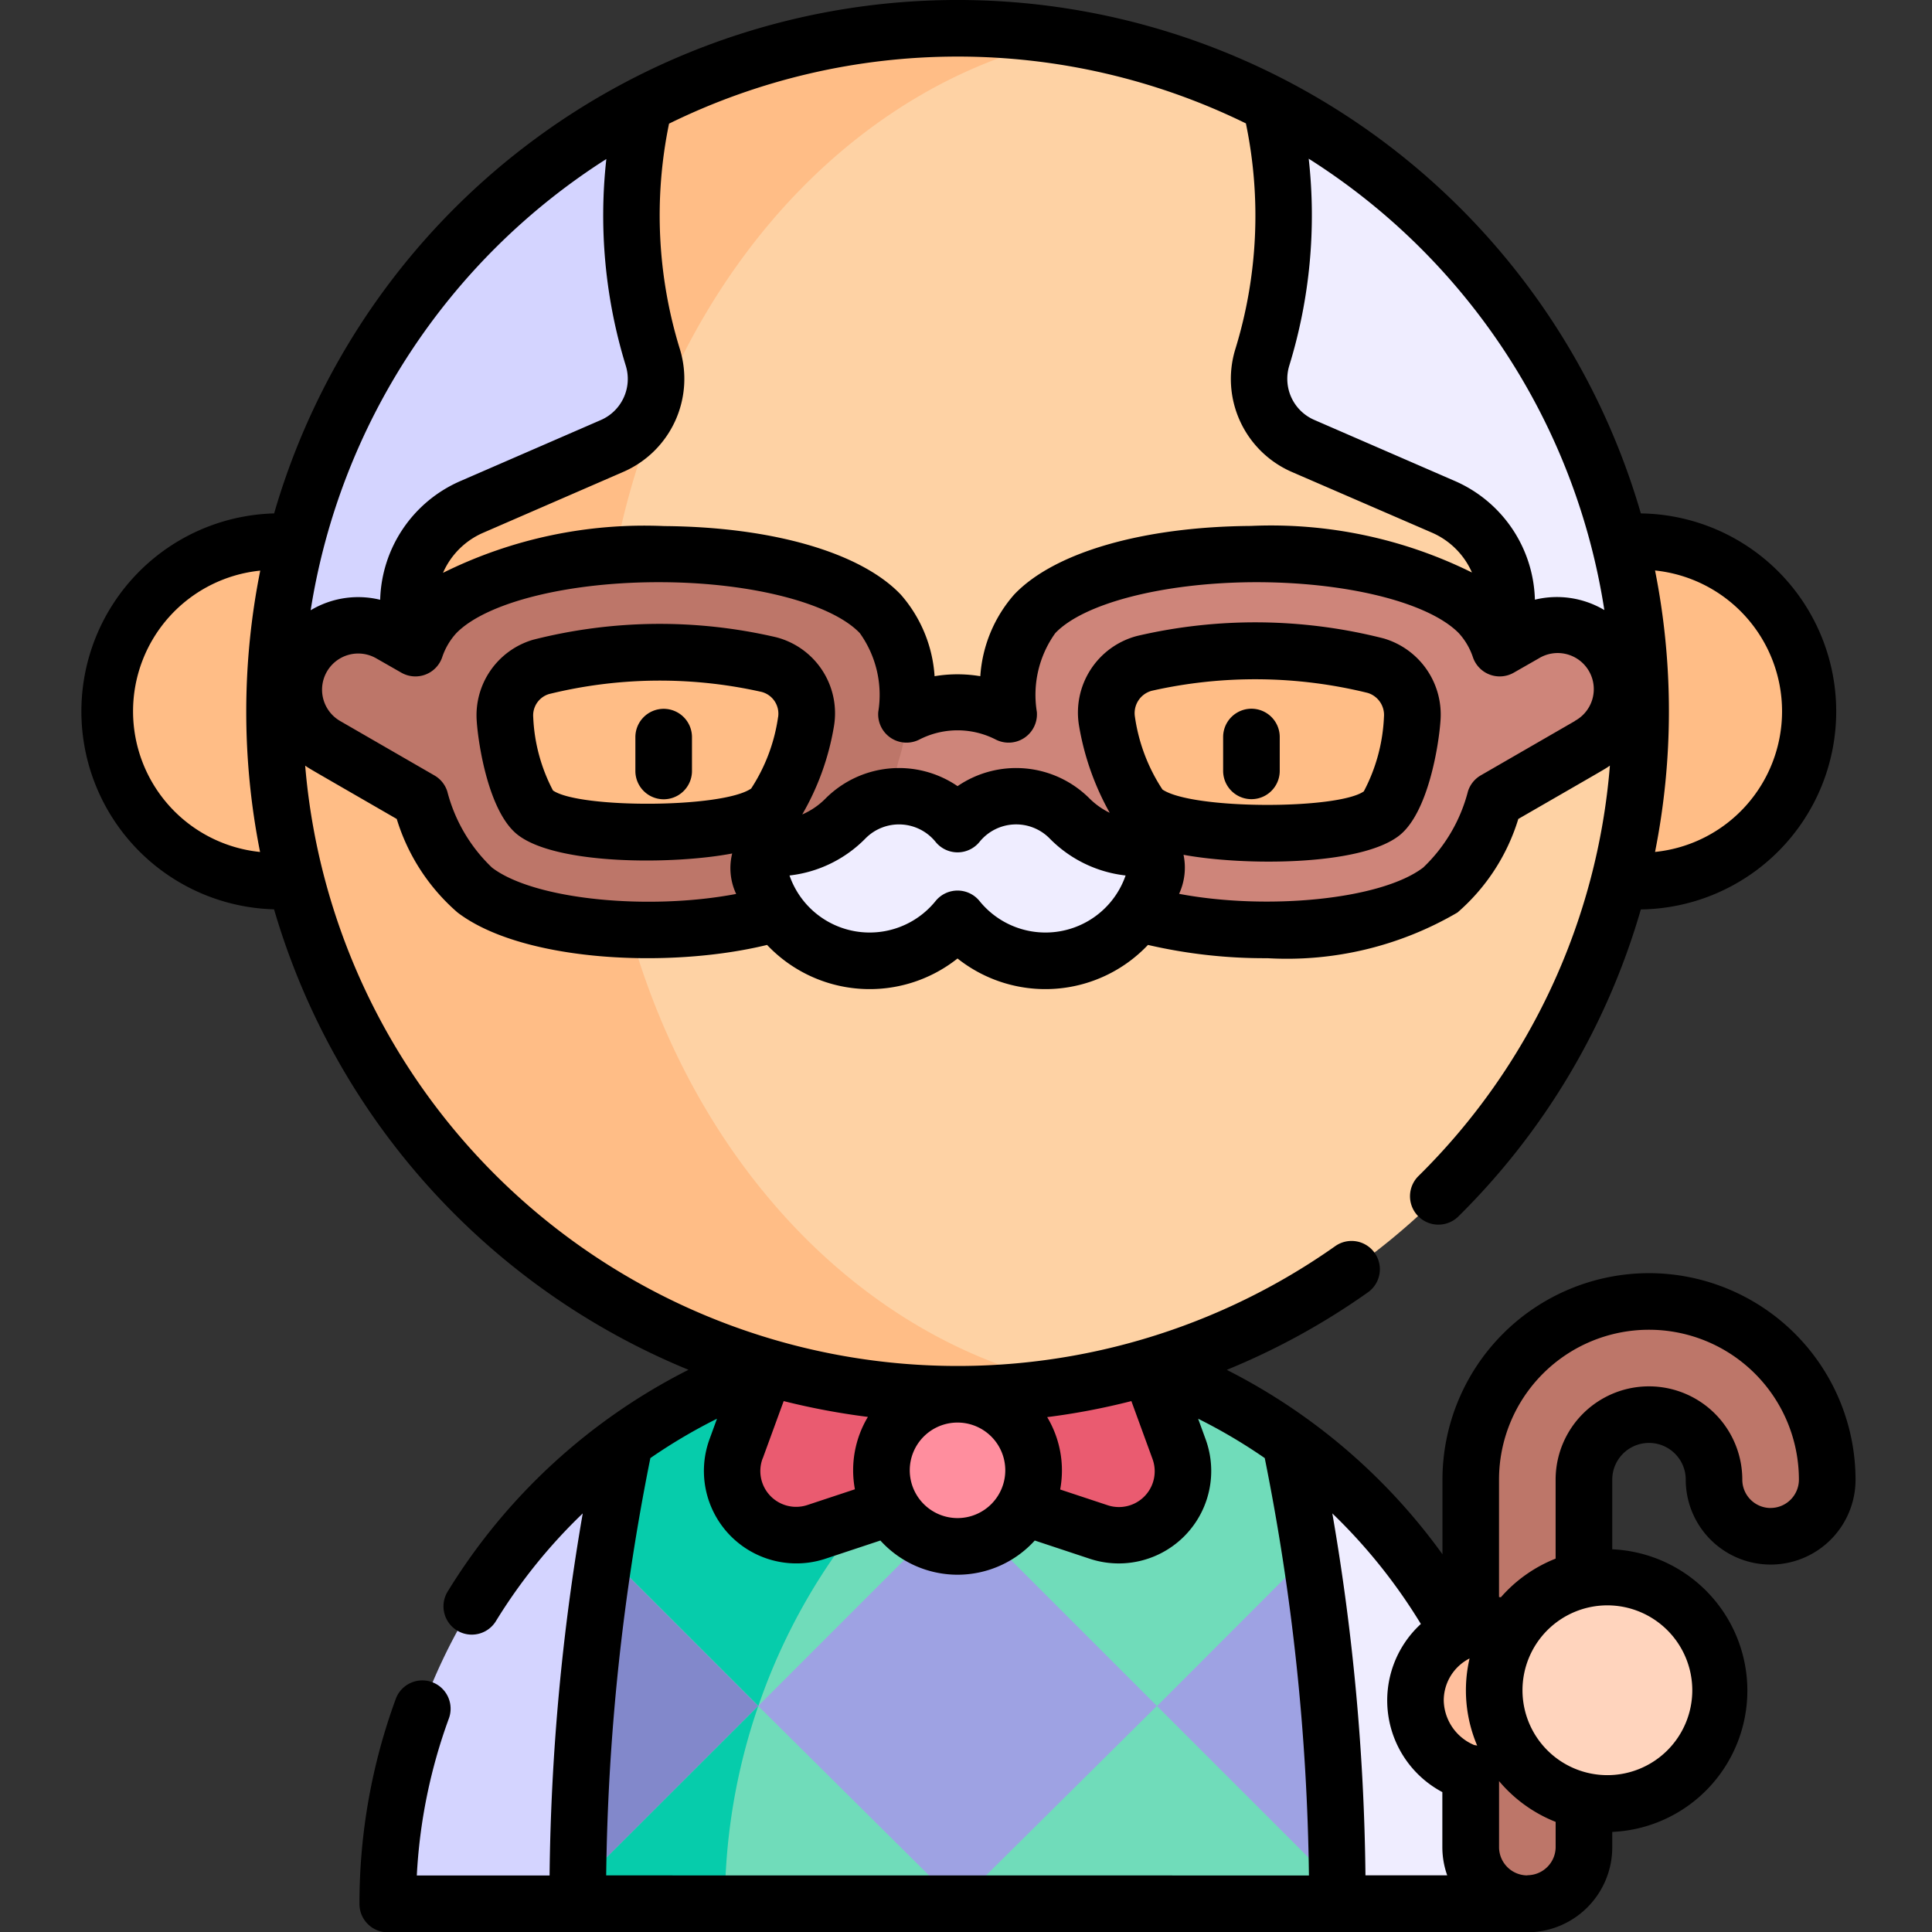 <svg xmlns="http://www.w3.org/2000/svg" xmlns:xlink="http://www.w3.org/1999/xlink" width="54" height="54" viewBox="0 0 54 54">
  <rect x="0" y="0" width="54" height="54" fill="#333333" stroke="none"/>
  <defs>
    <clipPath id="clip-path">
      <rect id="Rectángulo_35816" data-name="Rectángulo 35816" width="54" height="54" transform="translate(895 11507)" fill="#fff" stroke="#707070" stroke-width="1"/>
    </clipPath>
  </defs>
  <g id="_96" data-name="96" transform="translate(-895 -11507)" clip-path="url(#clip-path)">
    <g id="abuelo" transform="translate(895 11507)">
      <g id="Grupo_93483" data-name="Grupo 93483">
        <path id="Trazado_127418" data-name="Trazado 127418" d="M26.764,37.283A15.933,15.933,0,0,0,10.838,53.209H26.764V37.283h0Z" fill="#d4d4ff"/>
        <path id="Trazado_127419" data-name="Trazado 127419" d="M41.37,46.866a15.921,15.921,0,0,0-14.606-9.583V53.209H42.69A15.827,15.827,0,0,0,41.37,46.866Z" fill="#efedff"/>
      </g>
      <g id="Grupo_93487" data-name="Grupo 93487">
        <g id="Grupo_93484" data-name="Grupo 93484">
          <path id="Trazado_127420" data-name="Trazado 127420" d="M36.173,40.721l-.086-.431H20.65L16.171,53.209H37.4v0a64.018,64.018,0,0,0-1.229-12.486Z" fill="#9ea2e3"/>
          <path id="Trazado_127421" data-name="Trazado 127421" d="M21.192,47.682a17.016,17.016,0,0,1,9.119-10A15.868,15.868,0,0,0,17.463,40.29a64.174,64.174,0,0,0-1.315,12.919h4.111a17.043,17.043,0,0,1,.934-5.527Z" fill="#8288cb"/>
        </g>
        <g id="Grupo_93485" data-name="Grupo 93485">
          <path id="Trazado_127422" data-name="Trazado 127422" d="M16.15,52.723c0,.162,0,.323,0,.486H26.764l-5.572-5.527Z" fill="#70dcba"/>
          <path id="Trazado_127423" data-name="Trazado 127423" d="M22.515,37.86q-.561.156-1.106.35a15.91,15.91,0,0,0-3.946,2.08c-.207,1.041-.392,2.074-.554,3.109l4.283,4.283,5.572-5.572Z" fill="#70dcba"/>
          <path id="Trazado_127424" data-name="Trazado 127424" d="M36.621,43.4q-.208-1.342-.472-2.676l-.086-.431a15.887,15.887,0,0,0-3.946-2.08q-.543-.195-1.1-.349l-4.249,4.249,5.572,5.572Z" fill="#70dcba"/>
          <path id="Trazado_127425" data-name="Trazado 127425" d="M37.376,52.721l-5.04-5.04-5.572,5.527H37.379v0c0-.162,0-.324,0-.486Z" fill="#70dcba"/>
        </g>
        <g id="Grupo_93486" data-name="Grupo 93486">
          <path id="Trazado_127426" data-name="Trazado 127426" d="M25.545,40.89l-3.03-3.03h0q-.56.155-1.1.349a15.854,15.854,0,0,0-3.947,2.08c-.206,1.036-.391,2.07-.554,3.109l4.283,4.283a16.984,16.984,0,0,1,4.353-6.791Z" fill="#06ccab"/>
          <path id="Trazado_127427" data-name="Trazado 127427" d="M16.15,52.723c0,.162,0,.323,0,.486h4.111a17.041,17.041,0,0,1,.934-5.527Z" fill="#06ccab"/>
        </g>
      </g>
      <g id="Grupo_93488" data-name="Grupo 93488">
        <path id="Trazado_127428" data-name="Trazado 127428" d="M32.953,40.5l-.836-2.288H21.41L20.574,40.5a1.793,1.793,0,0,0,2.248,2.317l1.953-.647h3.979l1.952.647A1.793,1.793,0,0,0,32.953,40.5Z" fill="#ea5b70"/>
        <circle id="Elipse_4880" data-name="Elipse 4880" cx="2.126" cy="2.126" r="2.126" transform="translate(24.637 38.971)" fill="#ff8e9e"/>
      </g>
      <g id="Grupo_93491" data-name="Grupo 93491">
        <g id="Grupo_93489" data-name="Grupo 93489">
          <circle id="Elipse_4881" data-name="Elipse 4881" cx="4.746" cy="4.746" r="4.746" transform="translate(2.928 15.135)" fill="#ffbd86"/>
          <circle id="Elipse_4882" data-name="Elipse 4882" cx="4.746" cy="4.746" r="4.746" transform="translate(41.108 15.135)" fill="#ffbd86"/>
        </g>
        <g id="Grupo_93490" data-name="Grupo 93490">
          <path id="Trazado_127429" data-name="Trazado 127429" d="M45.846,19.352a19.09,19.09,0,0,0-10.3-16.427l-.026-.014A18.958,18.958,0,0,0,29.93,1.052L17.986,2.925,7.682,19.352,25.545,38.709H29.93A19.073,19.073,0,0,0,45.854,19.881c0-.177,0-.353-.008-.529Z" fill="#fed2a4"/>
          <path id="Trazado_127430" data-name="Trazado 127430" d="M16.776,19.881c0-9.465,5.691-17.321,13.154-18.829A19.214,19.214,0,0,0,26.764.791a19.006,19.006,0,0,0-8.778,2.134L7.682,19.352c0,.176-.008.352-.008.529A19.1,19.1,0,0,0,29.93,38.709C22.467,37.2,16.776,29.346,16.776,19.881Z" fill="#ffbd86"/>
          <path id="Trazado_127431" data-name="Trazado 127431" d="M35.28,9.989a2.049,2.049,0,0,0,1.138,2.473l3.924,1.705a2.95,2.95,0,0,1,1.771,2.474l0,.045a2.894,2.894,0,0,0,2.892,2.666h.839a19.09,19.09,0,0,0-10.3-16.427,13.879,13.879,0,0,1-.262,7.065Z" fill="#efedff"/>
          <path id="Trazado_127432" data-name="Trazado 127432" d="M11.412,16.686l0-.045a2.95,2.95,0,0,1,1.771-2.474l3.924-1.705a2.049,2.049,0,0,0,1.138-2.473,13.882,13.882,0,0,1-.262-7.064,19.089,19.089,0,0,0-10.3,16.426h.839a2.894,2.894,0,0,0,2.891-2.666Z" fill="#d4d4ff"/>
        </g>
      </g>
      <g id="Grupo_93494" data-name="Grupo 93494">
        <g id="Grupo_93492" data-name="Grupo 93492">
          <path id="Trazado_127433" data-name="Trazado 127433" d="M45.076,18.378a1.8,1.8,0,0,0-2.459-.659l-.7.4a2.658,2.658,0,0,0-.584-.973c-2.162-2.205-10.286-2.227-12.412.01a2.322,2.322,0,0,0-.4.582,4.22,4.22,0,0,0-.331,2.235,3.142,3.142,0,0,0-3.186.191l-1.155,2.305,2.913.562,2.1-.4a5.277,5.277,0,0,0,1.58,2.255c1.982,1.428,7.833,1.5,9.816-.014a5.183,5.183,0,0,0,1.526-2.521l2.633-1.52a1.8,1.8,0,0,0,.659-2.459Z" fill="#ce857a"/>
          <path id="Trazado_127434" data-name="Trazado 127434" d="M25.006,17.743a2.322,2.322,0,0,0-.4-.582c-2.126-2.237-10.25-2.215-12.412-.01a2.658,2.658,0,0,0-.584.973l-.7-.4a1.8,1.8,0,1,0-1.8,3.117l2.633,1.52a5.183,5.183,0,0,0,1.526,2.521c1.983,1.511,7.834,1.442,9.816.014a6.39,6.39,0,0,0,1.964-3.38l.007-.027c.018-.065.035-.131.052-.2a5.306,5.306,0,0,0-.1-3.545Z" fill="#bd7669"/>
        </g>
        <g id="Grupo_93493" data-name="Grupo 93493">
          <path id="Trazado_127435" data-name="Trazado 127435" d="M22.586,20.166A4.968,4.968,0,0,1,21.507,22.7c-1.07.771-5.63.792-6.6.03a4.778,4.778,0,0,1-.852-2.64,1.439,1.439,0,0,1,1.021-1.483,13.824,13.824,0,0,1,6.462-.065,1.435,1.435,0,0,1,1.049,1.623Z" fill="#ffbd86"/>
          <path id="Trazado_127436" data-name="Trazado 127436" d="M39.473,20.091a4.778,4.778,0,0,1-.852,2.64c-.97.763-5.53.742-6.6-.03a4.968,4.968,0,0,1-1.079-2.536,1.435,1.435,0,0,1,1.049-1.623,13.824,13.824,0,0,1,6.462.065,1.439,1.439,0,0,1,1.02,1.483Z" fill="#ffbd86"/>
        </g>
      </g>
      <path id="Trazado_127437" data-name="Trazado 127437" d="M31.813,23.7a2.719,2.719,0,0,1-1.92-.826,2.105,2.105,0,0,0-3.129.164,2.105,2.105,0,0,0-3.129-.164,2.72,2.72,0,0,1-1.92.826.518.518,0,0,0-.507.62,3.159,3.159,0,0,0,5.555,1.365,3.159,3.159,0,0,0,5.555-1.365.518.518,0,0,0-.507-.62Z" fill="#efedff"/>
      <g id="Grupo_93496" data-name="Grupo 93496">
        <path id="Trazado_127438" data-name="Trazado 127438" d="M42.69,53.209a1.582,1.582,0,0,1-1.582-1.582V41.357a4.982,4.982,0,1,1,9.964,0,1.582,1.582,0,1,1-3.164,0,1.818,1.818,0,1,0-3.636,0V51.627A1.582,1.582,0,0,1,42.69,53.209Z" fill="#bd7669"/>
        <g id="Grupo_93495" data-name="Grupo 93495">
          <circle id="Elipse_4883" data-name="Elipse 4883" cx="2.109" cy="2.109" r="2.109" transform="translate(39.562 45.419)" fill="#ffbf9d"/>
          <circle id="Elipse_4884" data-name="Elipse 4884" cx="3.164" cy="3.164" r="3.164" transform="translate(41.764 44.079)" fill="#ffd4bd"/>
        </g>
      </g>
      <g id="Grupo_93497" data-name="Grupo 93497">
        <path id="Trazado_127439" data-name="Trazado 127439" d="M18.55,19.812a.791.791,0,0,0-.791.791v.946a.791.791,0,0,0,1.582,0V20.6A.791.791,0,0,0,18.55,19.812Z"/>
        <path id="Trazado_127440" data-name="Trazado 127440" d="M35.769,21.548V20.6a.791.791,0,1,0-1.582,0v.946a.791.791,0,1,0,1.582,0Z"/>
        <path id="Trazado_127441" data-name="Trazado 127441" d="M46.09,35.585a5.779,5.779,0,0,0-5.773,5.773v2.084a16.753,16.753,0,0,0-6.028-5.154,19.8,19.8,0,0,0,3.955-2.174.791.791,0,0,0-.914-1.291A18.3,18.3,0,0,1,8.53,21.4c.145.1-.04-.011,2.559,1.49a5.634,5.634,0,0,0,1.7,2.615c1.793,1.367,5.881,1.581,8.651.906a3.948,3.948,0,0,0,5.323.379,3.948,3.948,0,0,0,5.323-.379,14.445,14.445,0,0,0,3.338.371,9.436,9.436,0,0,0,5.313-1.277,5.632,5.632,0,0,0,1.7-2.615c2.6-1.5,2.414-1.389,2.56-1.491a18.151,18.151,0,0,1-5.351,11.472A.791.791,0,1,0,40.762,34a19.764,19.764,0,0,0,5.1-8.581,5.535,5.535,0,0,0,0-11.069,19.886,19.886,0,0,0-38.2,0A5.535,5.535,0,0,0,7.66,25.416,19.962,19.962,0,0,0,19.243,38.286a16.753,16.753,0,0,0-6.732,6.2.791.791,0,0,0,1.348.828A15.145,15.145,0,0,1,16.288,42.3a63.064,63.064,0,0,0-.927,10.121H11.65a15,15,0,0,1,.9-4.4.791.791,0,0,0-1.485-.545,16.607,16.607,0,0,0-1.018,5.741.791.791,0,0,0,.791.791H42.69a2.376,2.376,0,0,0,2.373-2.373v-.432a3.954,3.954,0,0,0,0-7.9V41.357a1.027,1.027,0,1,1,2.054,0,2.373,2.373,0,0,0,4.746,0A5.779,5.779,0,0,0,46.09,35.585ZM21.748,20.04a4.924,4.924,0,0,1-.753,2c-.8.553-4.809.561-5.539.054a4.833,4.833,0,0,1-.552-2.045.624.624,0,0,1,.441-.65,12.955,12.955,0,0,1,5.945-.059.628.628,0,0,1,.459.7Zm5.631,5.145a.791.791,0,0,0-1.23,0,2.37,2.37,0,0,1-4.082-.715,3.526,3.526,0,0,0,2.128-1.04,1.315,1.315,0,0,1,1.954.1.791.791,0,0,0,1.23,0,1.314,1.314,0,0,1,1.954-.1,3.526,3.526,0,0,0,2.128,1.04A2.37,2.37,0,0,1,27.379,25.185Zm5.11-3.121a4.985,4.985,0,0,1-.768-2.032.647.647,0,0,1,.473-.725,13.145,13.145,0,0,1,6.033.06.644.644,0,0,1,.455.671,4.891,4.891,0,0,1-.563,2.081c-.733.513-4.809.513-5.631-.054Zm11.533-1.913-2.633,1.52a.791.791,0,0,0-.359.447,4.483,4.483,0,0,1-1.251,2.13c-1.177.9-4.368,1.2-6.823.735a1.748,1.748,0,0,0,.124-1.091c1.643.305,4.935.322,6.03-.539.809-.636,1.106-2.532,1.152-3.208a2.217,2.217,0,0,0-1.586-2.3,14.533,14.533,0,0,0-6.89-.071A2.214,2.214,0,0,0,30.162,20.3a7.527,7.527,0,0,0,.855,2.418,2.089,2.089,0,0,1-.564-.4,2.9,2.9,0,0,0-3.689-.345,2.9,2.9,0,0,0-3.689.345,2.068,2.068,0,0,1-.652.446,7.3,7.3,0,0,0,.884-2.452,2.194,2.194,0,0,0-1.61-2.5,14.348,14.348,0,0,0-6.8.07,2.2,2.2,0,0,0-1.572,2.275c.045.669.339,2.542,1.14,3.172,1.084.853,4.356.84,6,.526a1.7,1.7,0,0,0,.111,1.131c-2.455.468-5.645.163-6.823-.735a4.485,4.485,0,0,1-1.251-2.13.791.791,0,0,0-.359-.447l-2.633-1.52A1.009,1.009,0,0,1,10.515,18.4l.7.4a.791.791,0,0,0,1.14-.417,1.877,1.877,0,0,1,.4-.687c.854-.871,3.186-1.445,5.8-1.423,2.485.019,4.686.592,5.478,1.424a2.962,2.962,0,0,1,.515,2.2.792.792,0,0,0,1.146.775,2.339,2.339,0,0,1,2.14,0,.792.792,0,0,0,1.146-.775,2.961,2.961,0,0,1,.515-2.2c.791-.833,2.993-1.4,5.478-1.424,2.61-.021,4.942.552,5.8,1.423a1.879,1.879,0,0,1,.4.687.791.791,0,0,0,1.14.417l.7-.4a1.009,1.009,0,1,1,1.009,1.747Zm5.787-.271a3.951,3.951,0,0,1-3.55,3.932,20.148,20.148,0,0,0,0-7.867A3.958,3.958,0,0,1,49.809,19.881Zm-4.966-2.828a2.6,2.6,0,0,0-1.942-.291,3.724,3.724,0,0,0-2.244-3.32l-3.924-1.705a1.252,1.252,0,0,1-.7-1.508,14.278,14.278,0,0,0,.546-5.792,18.22,18.22,0,0,1,8.263,12.617ZM34.823,3.448a12.671,12.671,0,0,1-.3,6.327A2.835,2.835,0,0,0,36.1,13.188l3.924,1.7a2.163,2.163,0,0,1,1.118,1.114A12.639,12.639,0,0,0,34.96,14.7c-3.022.023-5.494.74-6.612,1.916A3.836,3.836,0,0,0,27.4,18.9a3.874,3.874,0,0,0-1.278,0,3.835,3.835,0,0,0-.944-2.28c-1.118-1.177-3.59-1.893-6.612-1.916a12.654,12.654,0,0,0-6.184,1.307A2.163,2.163,0,0,1,13.5,14.893l3.924-1.705a2.835,2.835,0,0,0,1.584-3.413A12.671,12.671,0,0,1,18.7,3.456a18.3,18.3,0,0,1,16.119-.009Zm-17.876,1a14.281,14.281,0,0,0,.547,5.784,1.252,1.252,0,0,1-.7,1.508l-3.924,1.705a3.727,3.727,0,0,0-2.244,3.319,2.585,2.585,0,0,0-1.943.293A18.335,18.335,0,0,1,16.947,4.445ZM3.719,19.881a3.951,3.951,0,0,1,3.555-3.932,20.08,20.08,0,0,0-.005,7.864,3.951,3.951,0,0,1-3.55-3.932ZM41.206,48.775a1.383,1.383,0,0,1-.853-1.247,1.319,1.319,0,0,1,.722-1.174,3.941,3.941,0,0,0,.213,2.436A.784.784,0,0,0,41.206,48.775ZM39.714,45.39a2.9,2.9,0,0,0,.6,4.7v1.535a2.363,2.363,0,0,0,.136.791H38.165A63.064,63.064,0,0,0,37.239,42.3a15.369,15.369,0,0,1,2.475,3.091Zm-8.092-6.23.588,1.61a1,1,0,0,1-1.256,1.3l-1.322-.438a2.9,2.9,0,0,0-.363-2.023A19.269,19.269,0,0,0,31.622,39.161Zm-10.306,1.61.588-1.609a19.847,19.847,0,0,0,2.354.442,2.9,2.9,0,0,0-.363,2.023l-1.323.438a1,1,0,0,1-1.256-1.3Zm4.112.326a1.335,1.335,0,1,1,1.335,1.335A1.337,1.337,0,0,1,25.428,41.1ZM16.943,52.418a62.879,62.879,0,0,1,1.235-11.664,15.174,15.174,0,0,1,1.862-1.1l-.209.573a2.585,2.585,0,0,0,3.24,3.34l1.536-.509a2.913,2.913,0,0,0,4.315,0l1.535.509a2.584,2.584,0,0,0,3.24-3.34l-.209-.573a15.131,15.131,0,0,1,1.862,1.1,62.9,62.9,0,0,1,1.235,11.666Zm25.747,0a.792.792,0,0,1-.791-.791V49.782a3.972,3.972,0,0,0,1.582,1.14v.7a.792.792,0,0,1-.791.791ZM47.3,47.243a2.373,2.373,0,1,1-2.373-2.373A2.376,2.376,0,0,1,47.3,47.243Zm2.189-5.094a.792.792,0,0,1-.791-.791,2.609,2.609,0,1,0-5.218,0v2.206a3.971,3.971,0,0,0-1.53,1.08l-.052-.006v-3.28a4.191,4.191,0,0,1,8.382,0A.792.792,0,0,1,49.49,42.148Z"/>
      </g>
    </g>
  </g>
</svg>
